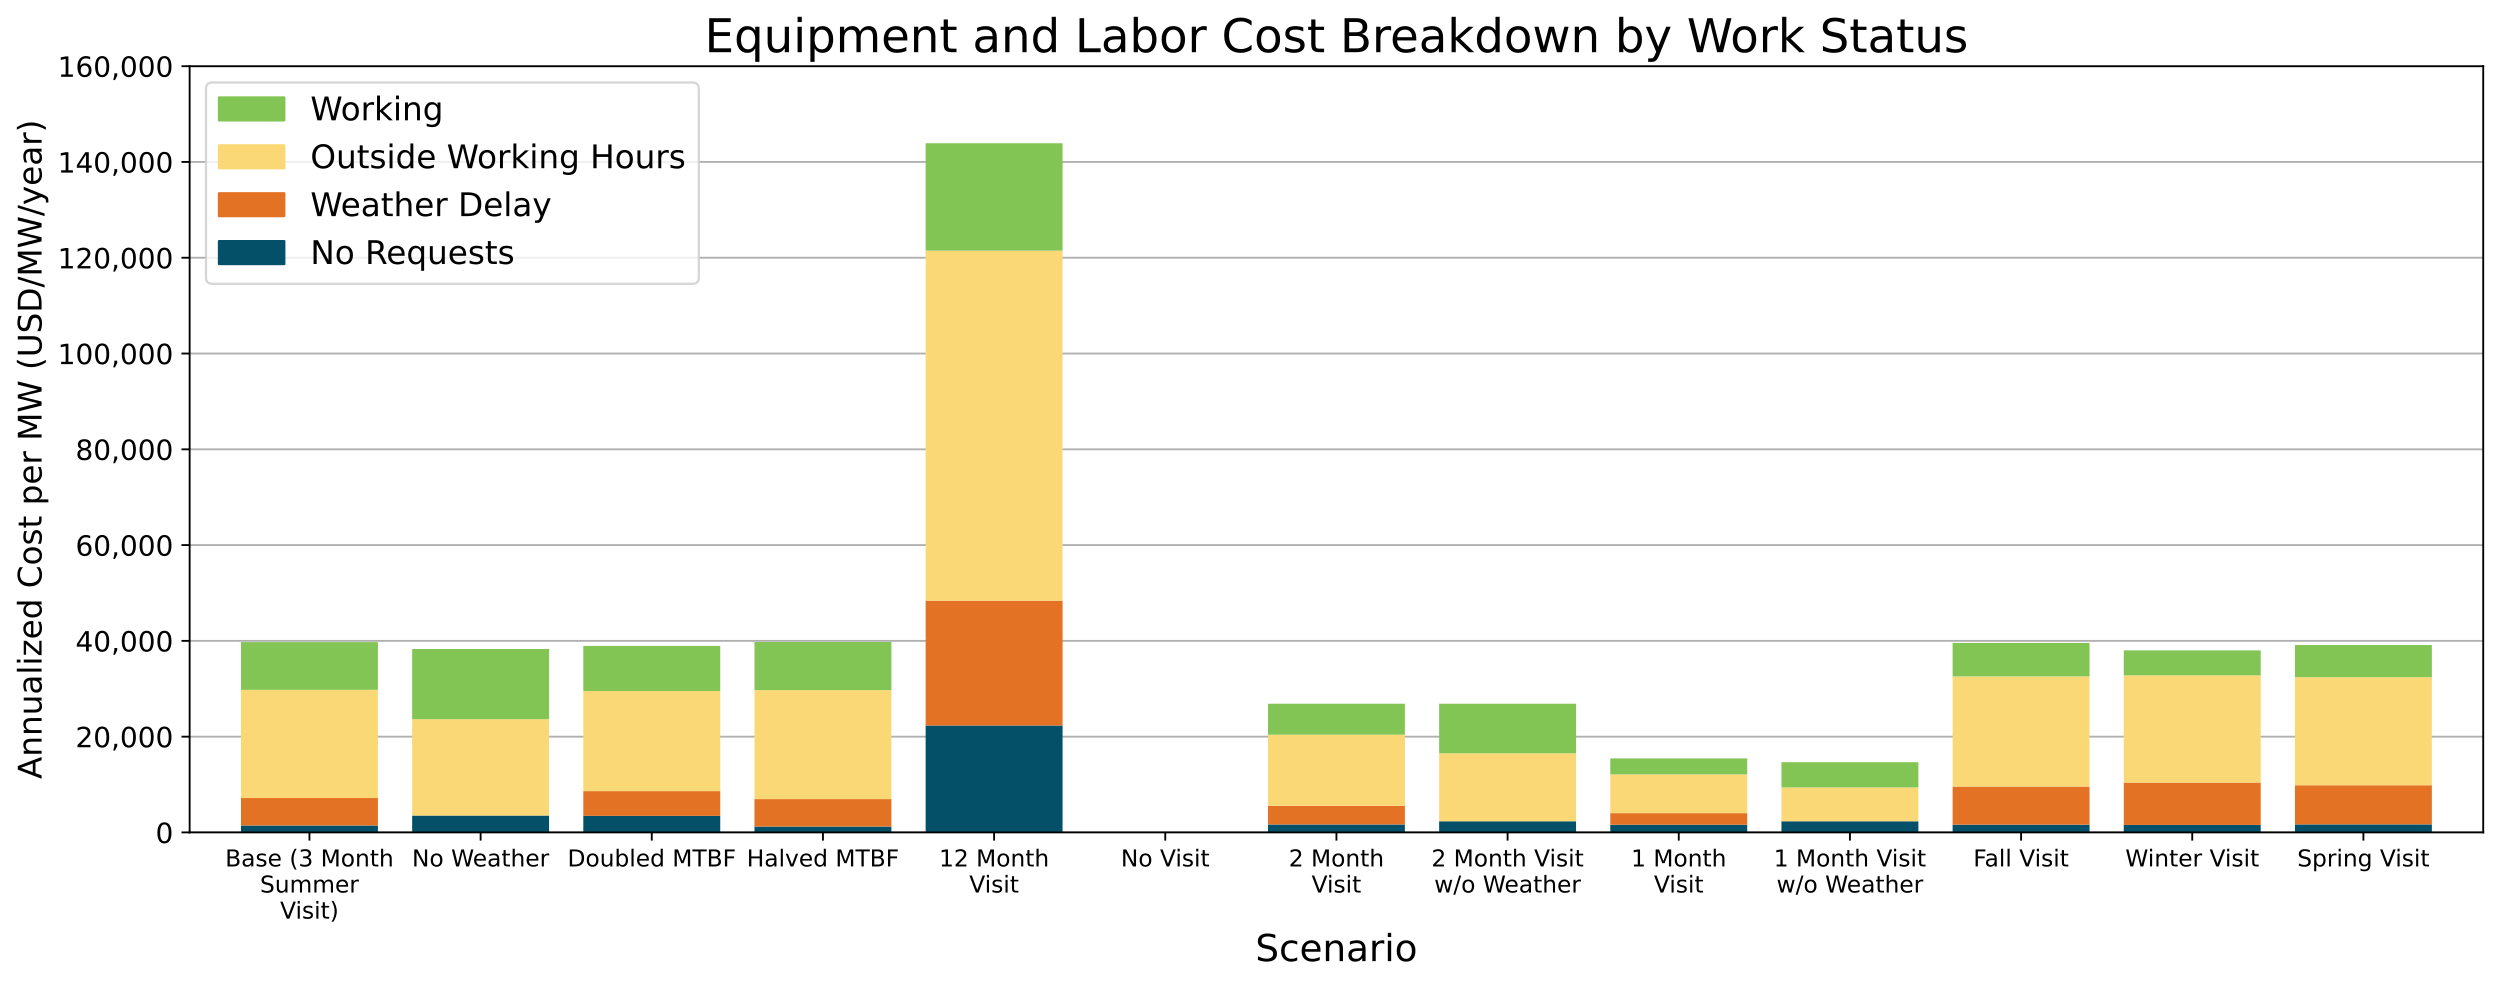 <?xml version="1.0" encoding="utf-8" standalone="no"?>
<!DOCTYPE svg PUBLIC "-//W3C//DTD SVG 1.1//EN"
  "http://www.w3.org/Graphics/SVG/1.1/DTD/svg11.dtd">
<!-- Created with matplotlib (https://matplotlib.org/) -->
<svg height="422.948pt" version="1.1" viewBox="0 0 1072.733 422.948" width="1072.733pt" xmlns="http://www.w3.org/2000/svg" xmlns:xlink="http://www.w3.org/1999/xlink">
 <defs>
  <style type="text/css">
*{stroke-linecap:butt;stroke-linejoin:round;}
  </style>
 </defs>
 <g id="figure_1">
  <g id="patch_1">
   <path d="M 0 422.948
L 1072.733 422.948
L 1072.733 0
L 0 0
z
" style="fill:#ffffff;"/>
  </g>
  <g id="axes_1">
   <g id="patch_2">
    <path d="M 81.373 357.189
L 1065.533 357.189
L 1065.533 28.397
L 81.373 28.397
z
" style="fill:#ffffff;"/>
   </g>
   <g id="matplotlib.axis_1">
    <g id="xtick_1">
     <g id="line2d_1">
      <defs>
       <path d="M 0 0
L 0 3.5
" id="m400a4d0884" style="stroke:#000000;stroke-width:0.8;"/>
      </defs>
      <g>
       <use style="stroke:#000000;stroke-width:0.8;" x="132.784" xlink:href="#m400a4d0884" y="357.189"/>
      </g>
     </g>
     <g id="text_1">
      <!-- Base (3 Month -->
      <defs>
       <path d="M 19.672 34.812
L 19.672 8.109
L 35.5 8.109
Q 43.453 8.109 47.281 11.406
Q 51.125 14.703 51.125 21.484
Q 51.125 28.328 47.281 31.562
Q 43.453 34.812 35.5 34.812
z
M 19.672 64.797
L 19.672 42.828
L 34.281 42.828
Q 41.5 42.828 45.031 45.531
Q 48.578 48.25 48.578 53.812
Q 48.578 59.328 45.031 62.062
Q 41.5 64.797 34.281 64.797
z
M 9.812 72.906
L 35.016 72.906
Q 46.297 72.906 52.391 68.219
Q 58.5 63.531 58.5 54.891
Q 58.5 48.188 55.375 44.234
Q 52.25 40.281 46.188 39.312
Q 53.469 37.75 57.5 32.781
Q 61.531 27.828 61.531 20.406
Q 61.531 10.641 54.891 5.312
Q 48.25 0 35.984 0
L 9.812 0
z
" id="DejaVuSans-66"/>
       <path d="M 34.281 27.484
Q 23.391 27.484 19.188 25
Q 14.984 22.516 14.984 16.5
Q 14.984 11.719 18.141 8.906
Q 21.297 6.109 26.703 6.109
Q 34.188 6.109 38.703 11.406
Q 43.219 16.703 43.219 25.484
L 43.219 27.484
z
M 52.203 31.203
L 52.203 0
L 43.219 0
L 43.219 8.297
Q 40.141 3.328 35.547 0.953
Q 30.953 -1.422 24.312 -1.422
Q 15.922 -1.422 10.953 3.297
Q 6 8.016 6 15.922
Q 6 25.141 12.172 29.828
Q 18.359 34.516 30.609 34.516
L 43.219 34.516
L 43.219 35.406
Q 43.219 41.609 39.141 45
Q 35.062 48.391 27.688 48.391
Q 23 48.391 18.547 47.266
Q 14.109 46.141 10.016 43.891
L 10.016 52.203
Q 14.938 54.109 19.578 55.047
Q 24.219 56 28.609 56
Q 40.484 56 46.344 49.844
Q 52.203 43.703 52.203 31.203
z
" id="DejaVuSans-97"/>
       <path d="M 44.281 53.078
L 44.281 44.578
Q 40.484 46.531 36.375 47.5
Q 32.281 48.484 27.875 48.484
Q 21.188 48.484 17.844 46.438
Q 14.5 44.391 14.5 40.281
Q 14.5 37.156 16.891 35.375
Q 19.281 33.594 26.516 31.984
L 29.594 31.297
Q 39.156 29.25 43.188 25.516
Q 47.219 21.781 47.219 15.094
Q 47.219 7.469 41.188 3.016
Q 35.156 -1.422 24.609 -1.422
Q 20.219 -1.422 15.453 -0.562
Q 10.688 0.297 5.422 2
L 5.422 11.281
Q 10.406 8.688 15.234 7.391
Q 20.062 6.109 24.812 6.109
Q 31.156 6.109 34.562 8.281
Q 37.984 10.453 37.984 14.406
Q 37.984 18.062 35.516 20.016
Q 33.062 21.969 24.703 23.781
L 21.578 24.516
Q 13.234 26.266 9.516 29.906
Q 5.812 33.547 5.812 39.891
Q 5.812 47.609 11.281 51.797
Q 16.75 56 26.812 56
Q 31.781 56 36.172 55.266
Q 40.578 54.547 44.281 53.078
z
" id="DejaVuSans-115"/>
       <path d="M 56.203 29.594
L 56.203 25.203
L 14.891 25.203
Q 15.484 15.922 20.484 11.062
Q 25.484 6.203 34.422 6.203
Q 39.594 6.203 44.453 7.469
Q 49.312 8.734 54.109 11.281
L 54.109 2.781
Q 49.266 0.734 44.188 -0.344
Q 39.109 -1.422 33.891 -1.422
Q 20.797 -1.422 13.156 6.188
Q 5.516 13.812 5.516 26.812
Q 5.516 40.234 12.766 48.109
Q 20.016 56 32.328 56
Q 43.359 56 49.781 48.891
Q 56.203 41.797 56.203 29.594
z
M 47.219 32.234
Q 47.125 39.594 43.094 43.984
Q 39.062 48.391 32.422 48.391
Q 24.906 48.391 20.391 44.141
Q 15.875 39.891 15.188 32.172
z
" id="DejaVuSans-101"/>
       <path id="DejaVuSans-32"/>
       <path d="M 31 75.875
Q 24.469 64.656 21.281 53.656
Q 18.109 42.672 18.109 31.391
Q 18.109 20.125 21.312 9.062
Q 24.516 -2 31 -13.188
L 23.188 -13.188
Q 15.875 -1.703 12.234 9.375
Q 8.594 20.453 8.594 31.391
Q 8.594 42.281 12.203 53.312
Q 15.828 64.359 23.188 75.875
z
" id="DejaVuSans-40"/>
       <path d="M 40.578 39.312
Q 47.656 37.797 51.625 33
Q 55.609 28.219 55.609 21.188
Q 55.609 10.406 48.188 4.484
Q 40.766 -1.422 27.094 -1.422
Q 22.516 -1.422 17.656 -0.516
Q 12.797 0.391 7.625 2.203
L 7.625 11.719
Q 11.719 9.328 16.594 8.109
Q 21.484 6.891 26.812 6.891
Q 36.078 6.891 40.938 10.547
Q 45.797 14.203 45.797 21.188
Q 45.797 27.641 41.281 31.266
Q 36.766 34.906 28.719 34.906
L 20.219 34.906
L 20.219 43.016
L 29.109 43.016
Q 36.375 43.016 40.234 45.922
Q 44.094 48.828 44.094 54.297
Q 44.094 59.906 40.109 62.906
Q 36.141 65.922 28.719 65.922
Q 24.656 65.922 20.016 65.031
Q 15.375 64.156 9.812 62.312
L 9.812 71.094
Q 15.438 72.656 20.344 73.438
Q 25.25 74.219 29.594 74.219
Q 40.828 74.219 47.359 69.109
Q 53.906 64.016 53.906 55.328
Q 53.906 49.266 50.438 45.094
Q 46.969 40.922 40.578 39.312
z
" id="DejaVuSans-51"/>
       <path d="M 9.812 72.906
L 24.516 72.906
L 43.109 23.297
L 61.812 72.906
L 76.516 72.906
L 76.516 0
L 66.891 0
L 66.891 64.016
L 48.094 14.016
L 38.188 14.016
L 19.391 64.016
L 19.391 0
L 9.812 0
z
" id="DejaVuSans-77"/>
       <path d="M 30.609 48.391
Q 23.391 48.391 19.188 42.75
Q 14.984 37.109 14.984 27.297
Q 14.984 17.484 19.156 11.844
Q 23.344 6.203 30.609 6.203
Q 37.797 6.203 41.984 11.859
Q 46.188 17.531 46.188 27.297
Q 46.188 37.016 41.984 42.703
Q 37.797 48.391 30.609 48.391
z
M 30.609 56
Q 42.328 56 49.016 48.375
Q 55.719 40.766 55.719 27.297
Q 55.719 13.875 49.016 6.219
Q 42.328 -1.422 30.609 -1.422
Q 18.844 -1.422 12.172 6.219
Q 5.516 13.875 5.516 27.297
Q 5.516 40.766 12.172 48.375
Q 18.844 56 30.609 56
z
" id="DejaVuSans-111"/>
       <path d="M 54.891 33.016
L 54.891 0
L 45.906 0
L 45.906 32.719
Q 45.906 40.484 42.875 44.328
Q 39.844 48.188 33.797 48.188
Q 26.516 48.188 22.312 43.547
Q 18.109 38.922 18.109 30.906
L 18.109 0
L 9.078 0
L 9.078 54.688
L 18.109 54.688
L 18.109 46.188
Q 21.344 51.125 25.703 53.562
Q 30.078 56 35.797 56
Q 45.219 56 50.047 50.172
Q 54.891 44.344 54.891 33.016
z
" id="DejaVuSans-110"/>
       <path d="M 18.312 70.219
L 18.312 54.688
L 36.812 54.688
L 36.812 47.703
L 18.312 47.703
L 18.312 18.016
Q 18.312 11.328 20.141 9.422
Q 21.969 7.516 27.594 7.516
L 36.812 7.516
L 36.812 0
L 27.594 0
Q 17.188 0 13.234 3.875
Q 9.281 7.766 9.281 18.016
L 9.281 47.703
L 2.688 47.703
L 2.688 54.688
L 9.281 54.688
L 9.281 70.219
z
" id="DejaVuSans-116"/>
       <path d="M 54.891 33.016
L 54.891 0
L 45.906 0
L 45.906 32.719
Q 45.906 40.484 42.875 44.328
Q 39.844 48.188 33.797 48.188
Q 26.516 48.188 22.312 43.547
Q 18.109 38.922 18.109 30.906
L 18.109 0
L 9.078 0
L 9.078 75.984
L 18.109 75.984
L 18.109 46.188
Q 21.344 51.125 25.703 53.562
Q 30.078 56 35.797 56
Q 45.219 56 50.047 50.172
Q 54.891 44.344 54.891 33.016
z
" id="DejaVuSans-104"/>
      </defs>
      <g transform="translate(96.627 371.787)scale(0.1 -0.1)">
       <use xlink:href="#DejaVuSans-66"/>
       <use x="68.604" xlink:href="#DejaVuSans-97"/>
       <use x="129.883" xlink:href="#DejaVuSans-115"/>
       <use x="181.982" xlink:href="#DejaVuSans-101"/>
       <use x="243.506" xlink:href="#DejaVuSans-32"/>
       <use x="275.293" xlink:href="#DejaVuSans-40"/>
       <use x="314.307" xlink:href="#DejaVuSans-51"/>
       <use x="377.93" xlink:href="#DejaVuSans-32"/>
       <use x="409.717" xlink:href="#DejaVuSans-77"/>
       <use x="495.996" xlink:href="#DejaVuSans-111"/>
       <use x="557.178" xlink:href="#DejaVuSans-110"/>
       <use x="620.557" xlink:href="#DejaVuSans-116"/>
       <use x="659.766" xlink:href="#DejaVuSans-104"/>
      </g>
      <!-- Summer -->
      <defs>
       <path d="M 53.516 70.516
L 53.516 60.891
Q 47.906 63.578 42.922 64.891
Q 37.938 66.219 33.297 66.219
Q 25.25 66.219 20.875 63.094
Q 16.5 59.969 16.5 54.203
Q 16.5 49.359 19.406 46.891
Q 22.312 44.438 30.422 42.922
L 36.375 41.703
Q 47.406 39.594 52.656 34.297
Q 57.906 29 57.906 20.125
Q 57.906 9.516 50.797 4.047
Q 43.703 -1.422 29.984 -1.422
Q 24.812 -1.422 18.969 -0.25
Q 13.141 0.922 6.891 3.219
L 6.891 13.375
Q 12.891 10.016 18.656 8.297
Q 24.422 6.594 29.984 6.594
Q 38.422 6.594 43.016 9.906
Q 47.609 13.234 47.609 19.391
Q 47.609 24.75 44.312 27.781
Q 41.016 30.812 33.5 32.328
L 27.484 33.5
Q 16.453 35.688 11.516 40.375
Q 6.594 45.062 6.594 53.422
Q 6.594 63.094 13.406 68.656
Q 20.219 74.219 32.172 74.219
Q 37.312 74.219 42.625 73.281
Q 47.953 72.359 53.516 70.516
z
" id="DejaVuSans-83"/>
       <path d="M 8.5 21.578
L 8.5 54.688
L 17.484 54.688
L 17.484 21.922
Q 17.484 14.156 20.5 10.266
Q 23.531 6.391 29.594 6.391
Q 36.859 6.391 41.078 11.031
Q 45.312 15.672 45.312 23.688
L 45.312 54.688
L 54.297 54.688
L 54.297 0
L 45.312 0
L 45.312 8.406
Q 42.047 3.422 37.719 1
Q 33.406 -1.422 27.688 -1.422
Q 18.266 -1.422 13.375 4.438
Q 8.5 10.297 8.5 21.578
z
M 31.109 56
z
" id="DejaVuSans-117"/>
       <path d="M 52 44.188
Q 55.375 50.25 60.062 53.125
Q 64.75 56 71.094 56
Q 79.641 56 84.281 50.016
Q 88.922 44.047 88.922 33.016
L 88.922 0
L 79.891 0
L 79.891 32.719
Q 79.891 40.578 77.094 44.375
Q 74.312 48.188 68.609 48.188
Q 61.625 48.188 57.562 43.547
Q 53.516 38.922 53.516 30.906
L 53.516 0
L 44.484 0
L 44.484 32.719
Q 44.484 40.625 41.703 44.406
Q 38.922 48.188 33.109 48.188
Q 26.219 48.188 22.156 43.531
Q 18.109 38.875 18.109 30.906
L 18.109 0
L 9.078 0
L 9.078 54.688
L 18.109 54.688
L 18.109 46.188
Q 21.188 51.219 25.484 53.609
Q 29.781 56 35.688 56
Q 41.656 56 45.828 52.969
Q 50 49.953 52 44.188
z
" id="DejaVuSans-109"/>
       <path d="M 41.109 46.297
Q 39.594 47.172 37.812 47.578
Q 36.031 48 33.891 48
Q 26.266 48 22.188 43.047
Q 18.109 38.094 18.109 28.812
L 18.109 0
L 9.078 0
L 9.078 54.688
L 18.109 54.688
L 18.109 46.188
Q 20.953 51.172 25.484 53.578
Q 30.031 56 36.531 56
Q 37.453 56 38.578 55.875
Q 39.703 55.766 41.062 55.516
z
" id="DejaVuSans-114"/>
      </defs>
      <g transform="translate(111.569 382.985)scale(0.1 -0.1)">
       <use xlink:href="#DejaVuSans-83"/>
       <use x="63.477" xlink:href="#DejaVuSans-117"/>
       <use x="126.855" xlink:href="#DejaVuSans-109"/>
       <use x="224.268" xlink:href="#DejaVuSans-109"/>
       <use x="321.68" xlink:href="#DejaVuSans-101"/>
       <use x="383.203" xlink:href="#DejaVuSans-114"/>
      </g>
      <!-- Visit) -->
      <defs>
       <path d="M 28.609 0
L 0.781 72.906
L 11.078 72.906
L 34.188 11.531
L 57.328 72.906
L 67.578 72.906
L 39.797 0
z
" id="DejaVuSans-86"/>
       <path d="M 9.422 54.688
L 18.406 54.688
L 18.406 0
L 9.422 0
z
M 9.422 75.984
L 18.406 75.984
L 18.406 64.594
L 9.422 64.594
z
" id="DejaVuSans-105"/>
       <path d="M 8.016 75.875
L 15.828 75.875
Q 23.141 64.359 26.781 53.312
Q 30.422 42.281 30.422 31.391
Q 30.422 20.453 26.781 9.375
Q 23.141 -1.703 15.828 -13.188
L 8.016 -13.188
Q 14.5 -2 17.703 9.062
Q 20.906 20.125 20.906 31.391
Q 20.906 42.672 17.703 53.656
Q 14.5 64.656 8.016 75.875
z
" id="DejaVuSans-41"/>
      </defs>
      <g transform="translate(120.183 394.183)scale(0.1 -0.1)">
       <use xlink:href="#DejaVuSans-86"/>
       <use x="66.158" xlink:href="#DejaVuSans-105"/>
       <use x="93.941" xlink:href="#DejaVuSans-115"/>
       <use x="146.041" xlink:href="#DejaVuSans-105"/>
       <use x="173.824" xlink:href="#DejaVuSans-116"/>
       <use x="213.033" xlink:href="#DejaVuSans-41"/>
      </g>
     </g>
    </g>
    <g id="xtick_2">
     <g id="line2d_2">
      <g>
       <use style="stroke:#000000;stroke-width:0.8;" x="206.229" xlink:href="#m400a4d0884" y="357.189"/>
      </g>
     </g>
     <g id="text_2">
      <!-- No Weather -->
      <defs>
       <path d="M 9.812 72.906
L 23.094 72.906
L 55.422 11.922
L 55.422 72.906
L 64.984 72.906
L 64.984 0
L 51.703 0
L 19.391 60.984
L 19.391 0
L 9.812 0
z
" id="DejaVuSans-78"/>
       <path d="M 3.328 72.906
L 13.281 72.906
L 28.609 11.281
L 43.891 72.906
L 54.984 72.906
L 70.312 11.281
L 85.594 72.906
L 95.609 72.906
L 77.297 0
L 64.891 0
L 49.516 63.281
L 33.984 0
L 21.578 0
z
" id="DejaVuSans-87"/>
      </defs>
      <g transform="translate(176.789 371.787)scale(0.1 -0.1)">
       <use xlink:href="#DejaVuSans-78"/>
       <use x="74.805" xlink:href="#DejaVuSans-111"/>
       <use x="135.986" xlink:href="#DejaVuSans-32"/>
       <use x="167.773" xlink:href="#DejaVuSans-87"/>
       <use x="260.775" xlink:href="#DejaVuSans-101"/>
       <use x="322.299" xlink:href="#DejaVuSans-97"/>
       <use x="383.578" xlink:href="#DejaVuSans-116"/>
       <use x="422.787" xlink:href="#DejaVuSans-104"/>
       <use x="486.166" xlink:href="#DejaVuSans-101"/>
       <use x="547.689" xlink:href="#DejaVuSans-114"/>
      </g>
     </g>
    </g>
    <g id="xtick_3">
     <g id="line2d_3">
      <g>
       <use style="stroke:#000000;stroke-width:0.8;" x="279.674" xlink:href="#m400a4d0884" y="357.189"/>
      </g>
     </g>
     <g id="text_3">
      <!-- Doubled MTBF -->
      <defs>
       <path d="M 19.672 64.797
L 19.672 8.109
L 31.594 8.109
Q 46.688 8.109 53.688 14.938
Q 60.688 21.781 60.688 36.531
Q 60.688 51.172 53.688 57.984
Q 46.688 64.797 31.594 64.797
z
M 9.812 72.906
L 30.078 72.906
Q 51.266 72.906 61.172 64.094
Q 71.094 55.281 71.094 36.531
Q 71.094 17.672 61.125 8.828
Q 51.172 0 30.078 0
L 9.812 0
z
" id="DejaVuSans-68"/>
       <path d="M 48.688 27.297
Q 48.688 37.203 44.609 42.844
Q 40.531 48.484 33.406 48.484
Q 26.266 48.484 22.188 42.844
Q 18.109 37.203 18.109 27.297
Q 18.109 17.391 22.188 11.75
Q 26.266 6.109 33.406 6.109
Q 40.531 6.109 44.609 11.75
Q 48.688 17.391 48.688 27.297
z
M 18.109 46.391
Q 20.953 51.266 25.266 53.625
Q 29.594 56 35.594 56
Q 45.562 56 51.781 48.094
Q 58.016 40.188 58.016 27.297
Q 58.016 14.406 51.781 6.484
Q 45.562 -1.422 35.594 -1.422
Q 29.594 -1.422 25.266 0.953
Q 20.953 3.328 18.109 8.203
L 18.109 0
L 9.078 0
L 9.078 75.984
L 18.109 75.984
z
" id="DejaVuSans-98"/>
       <path d="M 9.422 75.984
L 18.406 75.984
L 18.406 0
L 9.422 0
z
" id="DejaVuSans-108"/>
       <path d="M 45.406 46.391
L 45.406 75.984
L 54.391 75.984
L 54.391 0
L 45.406 0
L 45.406 8.203
Q 42.578 3.328 38.25 0.953
Q 33.938 -1.422 27.875 -1.422
Q 17.969 -1.422 11.734 6.484
Q 5.516 14.406 5.516 27.297
Q 5.516 40.188 11.734 48.094
Q 17.969 56 27.875 56
Q 33.938 56 38.25 53.625
Q 42.578 51.266 45.406 46.391
z
M 14.797 27.297
Q 14.797 17.391 18.875 11.75
Q 22.953 6.109 30.078 6.109
Q 37.203 6.109 41.297 11.75
Q 45.406 17.391 45.406 27.297
Q 45.406 37.203 41.297 42.844
Q 37.203 48.484 30.078 48.484
Q 22.953 48.484 18.875 42.844
Q 14.797 37.203 14.797 27.297
z
" id="DejaVuSans-100"/>
       <path d="M -0.297 72.906
L 61.375 72.906
L 61.375 64.594
L 35.5 64.594
L 35.5 0
L 25.594 0
L 25.594 64.594
L -0.297 64.594
z
" id="DejaVuSans-84"/>
       <path d="M 9.812 72.906
L 51.703 72.906
L 51.703 64.594
L 19.672 64.594
L 19.672 43.109
L 48.578 43.109
L 48.578 34.812
L 19.672 34.812
L 19.672 0
L 9.812 0
z
" id="DejaVuSans-70"/>
      </defs>
      <g transform="translate(243.519 371.787)scale(0.1 -0.1)">
       <use xlink:href="#DejaVuSans-68"/>
       <use x="77.002" xlink:href="#DejaVuSans-111"/>
       <use x="138.184" xlink:href="#DejaVuSans-117"/>
       <use x="201.562" xlink:href="#DejaVuSans-98"/>
       <use x="265.039" xlink:href="#DejaVuSans-108"/>
       <use x="292.822" xlink:href="#DejaVuSans-101"/>
       <use x="354.346" xlink:href="#DejaVuSans-100"/>
       <use x="417.822" xlink:href="#DejaVuSans-32"/>
       <use x="449.609" xlink:href="#DejaVuSans-77"/>
       <use x="535.889" xlink:href="#DejaVuSans-84"/>
       <use x="596.973" xlink:href="#DejaVuSans-66"/>
       <use x="665.576" xlink:href="#DejaVuSans-70"/>
      </g>
     </g>
    </g>
    <g id="xtick_4">
     <g id="line2d_4">
      <g>
       <use style="stroke:#000000;stroke-width:0.8;" x="353.119" xlink:href="#m400a4d0884" y="357.189"/>
      </g>
     </g>
     <g id="text_4">
      <!-- Halved MTBF -->
      <defs>
       <path d="M 9.812 72.906
L 19.672 72.906
L 19.672 43.016
L 55.516 43.016
L 55.516 72.906
L 65.375 72.906
L 65.375 0
L 55.516 0
L 55.516 34.719
L 19.672 34.719
L 19.672 0
L 9.812 0
z
" id="DejaVuSans-72"/>
       <path d="M 2.984 54.688
L 12.5 54.688
L 29.594 8.797
L 46.688 54.688
L 56.203 54.688
L 35.688 0
L 23.484 0
z
" id="DejaVuSans-118"/>
      </defs>
      <g transform="translate(320.432 371.787)scale(0.1 -0.1)">
       <use xlink:href="#DejaVuSans-72"/>
       <use x="75.195" xlink:href="#DejaVuSans-97"/>
       <use x="136.475" xlink:href="#DejaVuSans-108"/>
       <use x="164.258" xlink:href="#DejaVuSans-118"/>
       <use x="223.438" xlink:href="#DejaVuSans-101"/>
       <use x="284.961" xlink:href="#DejaVuSans-100"/>
       <use x="348.438" xlink:href="#DejaVuSans-32"/>
       <use x="380.225" xlink:href="#DejaVuSans-77"/>
       <use x="466.504" xlink:href="#DejaVuSans-84"/>
       <use x="527.588" xlink:href="#DejaVuSans-66"/>
       <use x="596.191" xlink:href="#DejaVuSans-70"/>
      </g>
     </g>
    </g>
    <g id="xtick_5">
     <g id="line2d_5">
      <g>
       <use style="stroke:#000000;stroke-width:0.8;" x="426.564" xlink:href="#m400a4d0884" y="357.189"/>
      </g>
     </g>
     <g id="text_5">
      <!-- 12 Month -->
      <defs>
       <path d="M 12.406 8.297
L 28.516 8.297
L 28.516 63.922
L 10.984 60.406
L 10.984 69.391
L 28.422 72.906
L 38.281 72.906
L 38.281 8.297
L 54.391 8.297
L 54.391 0
L 12.406 0
z
" id="DejaVuSans-49"/>
       <path d="M 19.188 8.297
L 53.609 8.297
L 53.609 0
L 7.328 0
L 7.328 8.297
Q 12.938 14.109 22.625 23.891
Q 32.328 33.688 34.812 36.531
Q 39.547 41.844 41.422 45.531
Q 43.312 49.219 43.312 52.781
Q 43.312 58.594 39.234 62.25
Q 35.156 65.922 28.609 65.922
Q 23.969 65.922 18.812 64.312
Q 13.672 62.703 7.812 59.422
L 7.812 69.391
Q 13.766 71.781 18.938 73
Q 24.125 74.219 28.422 74.219
Q 39.75 74.219 46.484 68.547
Q 53.219 62.891 53.219 53.422
Q 53.219 48.922 51.531 44.891
Q 49.859 40.875 45.406 35.406
Q 44.188 33.984 37.641 27.219
Q 31.109 20.453 19.188 8.297
z
" id="DejaVuSans-50"/>
      </defs>
      <g transform="translate(402.941 371.787)scale(0.1 -0.1)">
       <use xlink:href="#DejaVuSans-49"/>
       <use x="63.623" xlink:href="#DejaVuSans-50"/>
       <use x="127.246" xlink:href="#DejaVuSans-32"/>
       <use x="159.033" xlink:href="#DejaVuSans-77"/>
       <use x="245.312" xlink:href="#DejaVuSans-111"/>
       <use x="306.494" xlink:href="#DejaVuSans-110"/>
       <use x="369.873" xlink:href="#DejaVuSans-116"/>
       <use x="409.082" xlink:href="#DejaVuSans-104"/>
      </g>
      <!-- Visit -->
      <g transform="translate(415.913 382.985)scale(0.1 -0.1)">
       <use xlink:href="#DejaVuSans-86"/>
       <use x="66.158" xlink:href="#DejaVuSans-105"/>
       <use x="93.941" xlink:href="#DejaVuSans-115"/>
       <use x="146.041" xlink:href="#DejaVuSans-105"/>
       <use x="173.824" xlink:href="#DejaVuSans-116"/>
      </g>
     </g>
    </g>
    <g id="xtick_6">
     <g id="line2d_6">
      <g>
       <use style="stroke:#000000;stroke-width:0.8;" x="500.008" xlink:href="#m400a4d0884" y="357.189"/>
      </g>
     </g>
     <g id="text_6">
      <!-- No Visit -->
      <g transform="translate(480.969 371.787)scale(0.1 -0.1)">
       <use xlink:href="#DejaVuSans-78"/>
       <use x="74.805" xlink:href="#DejaVuSans-111"/>
       <use x="135.986" xlink:href="#DejaVuSans-32"/>
       <use x="167.773" xlink:href="#DejaVuSans-86"/>
       <use x="233.932" xlink:href="#DejaVuSans-105"/>
       <use x="261.715" xlink:href="#DejaVuSans-115"/>
       <use x="313.814" xlink:href="#DejaVuSans-105"/>
       <use x="341.598" xlink:href="#DejaVuSans-116"/>
      </g>
     </g>
    </g>
    <g id="xtick_7">
     <g id="line2d_7">
      <g>
       <use style="stroke:#000000;stroke-width:0.8;" x="573.453" xlink:href="#m400a4d0884" y="357.189"/>
      </g>
     </g>
     <g id="text_7">
      <!-- 2 Month -->
      <g transform="translate(553.012 371.787)scale(0.1 -0.1)">
       <use xlink:href="#DejaVuSans-50"/>
       <use x="63.623" xlink:href="#DejaVuSans-32"/>
       <use x="95.41" xlink:href="#DejaVuSans-77"/>
       <use x="181.689" xlink:href="#DejaVuSans-111"/>
       <use x="242.871" xlink:href="#DejaVuSans-110"/>
       <use x="306.25" xlink:href="#DejaVuSans-116"/>
       <use x="345.459" xlink:href="#DejaVuSans-104"/>
      </g>
      <!-- Visit -->
      <g transform="translate(562.802 382.985)scale(0.1 -0.1)">
       <use xlink:href="#DejaVuSans-86"/>
       <use x="66.158" xlink:href="#DejaVuSans-105"/>
       <use x="93.941" xlink:href="#DejaVuSans-115"/>
       <use x="146.041" xlink:href="#DejaVuSans-105"/>
       <use x="173.824" xlink:href="#DejaVuSans-116"/>
      </g>
     </g>
    </g>
    <g id="xtick_8">
     <g id="line2d_8">
      <g>
       <use style="stroke:#000000;stroke-width:0.8;" x="646.898" xlink:href="#m400a4d0884" y="357.189"/>
      </g>
     </g>
     <g id="text_8">
      <!-- 2 Month Visit -->
      <g transform="translate(614.217 371.787)scale(0.1 -0.1)">
       <use xlink:href="#DejaVuSans-50"/>
       <use x="63.623" xlink:href="#DejaVuSans-32"/>
       <use x="95.41" xlink:href="#DejaVuSans-77"/>
       <use x="181.689" xlink:href="#DejaVuSans-111"/>
       <use x="242.871" xlink:href="#DejaVuSans-110"/>
       <use x="306.25" xlink:href="#DejaVuSans-116"/>
       <use x="345.459" xlink:href="#DejaVuSans-104"/>
       <use x="408.838" xlink:href="#DejaVuSans-32"/>
       <use x="440.625" xlink:href="#DejaVuSans-86"/>
       <use x="506.783" xlink:href="#DejaVuSans-105"/>
       <use x="534.566" xlink:href="#DejaVuSans-115"/>
       <use x="586.666" xlink:href="#DejaVuSans-105"/>
       <use x="614.449" xlink:href="#DejaVuSans-116"/>
      </g>
      <!-- w/o Weather -->
      <defs>
       <path d="M 4.203 54.688
L 13.188 54.688
L 24.422 12.016
L 35.594 54.688
L 46.188 54.688
L 57.422 12.016
L 68.609 54.688
L 77.594 54.688
L 63.281 0
L 52.688 0
L 40.922 44.828
L 29.109 0
L 18.5 0
z
" id="DejaVuSans-119"/>
       <path d="M 25.391 72.906
L 33.688 72.906
L 8.297 -9.281
L 0 -9.281
z
" id="DejaVuSans-47"/>
      </defs>
      <g transform="translate(615.424 382.985)scale(0.1 -0.1)">
       <use xlink:href="#DejaVuSans-119"/>
       <use x="81.787" xlink:href="#DejaVuSans-47"/>
       <use x="115.479" xlink:href="#DejaVuSans-111"/>
       <use x="176.66" xlink:href="#DejaVuSans-32"/>
       <use x="208.447" xlink:href="#DejaVuSans-87"/>
       <use x="301.449" xlink:href="#DejaVuSans-101"/>
       <use x="362.973" xlink:href="#DejaVuSans-97"/>
       <use x="424.252" xlink:href="#DejaVuSans-116"/>
       <use x="463.461" xlink:href="#DejaVuSans-104"/>
       <use x="526.84" xlink:href="#DejaVuSans-101"/>
       <use x="588.363" xlink:href="#DejaVuSans-114"/>
      </g>
     </g>
    </g>
    <g id="xtick_9">
     <g id="line2d_9">
      <g>
       <use style="stroke:#000000;stroke-width:0.8;" x="720.343" xlink:href="#m400a4d0884" y="357.189"/>
      </g>
     </g>
     <g id="text_9">
      <!-- 1 Month -->
      <g transform="translate(699.901 371.787)scale(0.1 -0.1)">
       <use xlink:href="#DejaVuSans-49"/>
       <use x="63.623" xlink:href="#DejaVuSans-32"/>
       <use x="95.41" xlink:href="#DejaVuSans-77"/>
       <use x="181.689" xlink:href="#DejaVuSans-111"/>
       <use x="242.871" xlink:href="#DejaVuSans-110"/>
       <use x="306.25" xlink:href="#DejaVuSans-116"/>
       <use x="345.459" xlink:href="#DejaVuSans-104"/>
      </g>
      <!-- Visit -->
      <g transform="translate(709.692 382.985)scale(0.1 -0.1)">
       <use xlink:href="#DejaVuSans-86"/>
       <use x="66.158" xlink:href="#DejaVuSans-105"/>
       <use x="93.941" xlink:href="#DejaVuSans-115"/>
       <use x="146.041" xlink:href="#DejaVuSans-105"/>
       <use x="173.824" xlink:href="#DejaVuSans-116"/>
      </g>
     </g>
    </g>
    <g id="xtick_10">
     <g id="line2d_10">
      <g>
       <use style="stroke:#000000;stroke-width:0.8;" x="793.787" xlink:href="#m400a4d0884" y="357.189"/>
      </g>
     </g>
     <g id="text_10">
      <!-- 1 Month Visit -->
      <g transform="translate(761.106 371.787)scale(0.1 -0.1)">
       <use xlink:href="#DejaVuSans-49"/>
       <use x="63.623" xlink:href="#DejaVuSans-32"/>
       <use x="95.41" xlink:href="#DejaVuSans-77"/>
       <use x="181.689" xlink:href="#DejaVuSans-111"/>
       <use x="242.871" xlink:href="#DejaVuSans-110"/>
       <use x="306.25" xlink:href="#DejaVuSans-116"/>
       <use x="345.459" xlink:href="#DejaVuSans-104"/>
       <use x="408.838" xlink:href="#DejaVuSans-32"/>
       <use x="440.625" xlink:href="#DejaVuSans-86"/>
       <use x="506.783" xlink:href="#DejaVuSans-105"/>
       <use x="534.566" xlink:href="#DejaVuSans-115"/>
       <use x="586.666" xlink:href="#DejaVuSans-105"/>
       <use x="614.449" xlink:href="#DejaVuSans-116"/>
      </g>
      <!-- w/o Weather -->
      <g transform="translate(762.314 382.985)scale(0.1 -0.1)">
       <use xlink:href="#DejaVuSans-119"/>
       <use x="81.787" xlink:href="#DejaVuSans-47"/>
       <use x="115.479" xlink:href="#DejaVuSans-111"/>
       <use x="176.66" xlink:href="#DejaVuSans-32"/>
       <use x="208.447" xlink:href="#DejaVuSans-87"/>
       <use x="301.449" xlink:href="#DejaVuSans-101"/>
       <use x="362.973" xlink:href="#DejaVuSans-97"/>
       <use x="424.252" xlink:href="#DejaVuSans-116"/>
       <use x="463.461" xlink:href="#DejaVuSans-104"/>
       <use x="526.84" xlink:href="#DejaVuSans-101"/>
       <use x="588.363" xlink:href="#DejaVuSans-114"/>
      </g>
     </g>
    </g>
    <g id="xtick_11">
     <g id="line2d_11">
      <g>
       <use style="stroke:#000000;stroke-width:0.8;" x="867.232" xlink:href="#m400a4d0884" y="357.189"/>
      </g>
     </g>
     <g id="text_11">
      <!-- Fall Visit -->
      <g transform="translate(846.731 371.787)scale(0.1 -0.1)">
       <use xlink:href="#DejaVuSans-70"/>
       <use x="48.395" xlink:href="#DejaVuSans-97"/>
       <use x="109.674" xlink:href="#DejaVuSans-108"/>
       <use x="137.457" xlink:href="#DejaVuSans-108"/>
       <use x="165.24" xlink:href="#DejaVuSans-32"/>
       <use x="197.027" xlink:href="#DejaVuSans-86"/>
       <use x="263.186" xlink:href="#DejaVuSans-105"/>
       <use x="290.969" xlink:href="#DejaVuSans-115"/>
       <use x="343.068" xlink:href="#DejaVuSans-105"/>
       <use x="370.852" xlink:href="#DejaVuSans-116"/>
      </g>
     </g>
    </g>
    <g id="xtick_12">
     <g id="line2d_12">
      <g>
       <use style="stroke:#000000;stroke-width:0.8;" x="940.677" xlink:href="#m400a4d0884" y="357.189"/>
      </g>
     </g>
     <g id="text_12">
      <!-- Winter Visit -->
      <g transform="translate(911.956 371.787)scale(0.1 -0.1)">
       <use xlink:href="#DejaVuSans-87"/>
       <use x="96.627" xlink:href="#DejaVuSans-105"/>
       <use x="124.41" xlink:href="#DejaVuSans-110"/>
       <use x="187.789" xlink:href="#DejaVuSans-116"/>
       <use x="226.998" xlink:href="#DejaVuSans-101"/>
       <use x="288.521" xlink:href="#DejaVuSans-114"/>
       <use x="329.635" xlink:href="#DejaVuSans-32"/>
       <use x="361.422" xlink:href="#DejaVuSans-86"/>
       <use x="427.58" xlink:href="#DejaVuSans-105"/>
       <use x="455.363" xlink:href="#DejaVuSans-115"/>
       <use x="507.463" xlink:href="#DejaVuSans-105"/>
       <use x="535.246" xlink:href="#DejaVuSans-116"/>
      </g>
     </g>
    </g>
    <g id="xtick_13">
     <g id="line2d_13">
      <g>
       <use style="stroke:#000000;stroke-width:0.8;" x="1014.122" xlink:href="#m400a4d0884" y="357.189"/>
      </g>
     </g>
     <g id="text_13">
      <!-- Spring Visit -->
      <defs>
       <path d="M 18.109 8.203
L 18.109 -20.797
L 9.078 -20.797
L 9.078 54.688
L 18.109 54.688
L 18.109 46.391
Q 20.953 51.266 25.266 53.625
Q 29.594 56 35.594 56
Q 45.562 56 51.781 48.094
Q 58.016 40.188 58.016 27.297
Q 58.016 14.406 51.781 6.484
Q 45.562 -1.422 35.594 -1.422
Q 29.594 -1.422 25.266 0.953
Q 20.953 3.328 18.109 8.203
z
M 48.688 27.297
Q 48.688 37.203 44.609 42.844
Q 40.531 48.484 33.406 48.484
Q 26.266 48.484 22.188 42.844
Q 18.109 37.203 18.109 27.297
Q 18.109 17.391 22.188 11.75
Q 26.266 6.109 33.406 6.109
Q 40.531 6.109 44.609 11.75
Q 48.688 17.391 48.688 27.297
z
" id="DejaVuSans-112"/>
       <path d="M 45.406 27.984
Q 45.406 37.75 41.375 43.109
Q 37.359 48.484 30.078 48.484
Q 22.859 48.484 18.828 43.109
Q 14.797 37.75 14.797 27.984
Q 14.797 18.266 18.828 12.891
Q 22.859 7.516 30.078 7.516
Q 37.359 7.516 41.375 12.891
Q 45.406 18.266 45.406 27.984
z
M 54.391 6.781
Q 54.391 -7.172 48.188 -13.984
Q 42 -20.797 29.203 -20.797
Q 24.469 -20.797 20.266 -20.094
Q 16.062 -19.391 12.109 -17.922
L 12.109 -9.188
Q 16.062 -11.328 19.922 -12.344
Q 23.781 -13.375 27.781 -13.375
Q 36.625 -13.375 41.016 -8.766
Q 45.406 -4.156 45.406 5.172
L 45.406 9.625
Q 42.625 4.781 38.281 2.391
Q 33.938 0 27.875 0
Q 17.828 0 11.672 7.656
Q 5.516 15.328 5.516 27.984
Q 5.516 40.672 11.672 48.328
Q 17.828 56 27.875 56
Q 33.938 56 38.281 53.609
Q 42.625 51.219 45.406 46.391
L 45.406 54.688
L 54.391 54.688
z
" id="DejaVuSans-103"/>
      </defs>
      <g transform="translate(985.746 371.787)scale(0.1 -0.1)">
       <use xlink:href="#DejaVuSans-83"/>
       <use x="63.477" xlink:href="#DejaVuSans-112"/>
       <use x="126.953" xlink:href="#DejaVuSans-114"/>
       <use x="168.066" xlink:href="#DejaVuSans-105"/>
       <use x="195.85" xlink:href="#DejaVuSans-110"/>
       <use x="259.229" xlink:href="#DejaVuSans-103"/>
       <use x="322.705" xlink:href="#DejaVuSans-32"/>
       <use x="354.492" xlink:href="#DejaVuSans-86"/>
       <use x="420.65" xlink:href="#DejaVuSans-105"/>
       <use x="448.434" xlink:href="#DejaVuSans-115"/>
       <use x="500.533" xlink:href="#DejaVuSans-105"/>
       <use x="528.316" xlink:href="#DejaVuSans-116"/>
      </g>
     </g>
    </g>
    <g id="text_14">
     <!-- Scenario -->
     <defs>
      <path d="M 48.781 52.594
L 48.781 44.188
Q 44.969 46.297 41.141 47.344
Q 37.312 48.391 33.406 48.391
Q 24.656 48.391 19.812 42.844
Q 14.984 37.312 14.984 27.297
Q 14.984 17.281 19.812 11.734
Q 24.656 6.203 33.406 6.203
Q 37.312 6.203 41.141 7.25
Q 44.969 8.297 48.781 10.406
L 48.781 2.094
Q 45.016 0.344 40.984 -0.531
Q 36.969 -1.422 32.422 -1.422
Q 20.062 -1.422 12.781 6.344
Q 5.516 14.109 5.516 27.297
Q 5.516 40.672 12.859 48.328
Q 20.219 56 33.016 56
Q 37.156 56 41.109 55.141
Q 45.062 54.297 48.781 52.594
z
" id="DejaVuSans-99"/>
     </defs>
     <g transform="translate(538.674 412.42)scale(0.16 -0.16)">
      <use xlink:href="#DejaVuSans-83"/>
      <use x="63.477" xlink:href="#DejaVuSans-99"/>
      <use x="118.457" xlink:href="#DejaVuSans-101"/>
      <use x="179.98" xlink:href="#DejaVuSans-110"/>
      <use x="243.359" xlink:href="#DejaVuSans-97"/>
      <use x="304.639" xlink:href="#DejaVuSans-114"/>
      <use x="345.752" xlink:href="#DejaVuSans-105"/>
      <use x="373.535" xlink:href="#DejaVuSans-111"/>
     </g>
    </g>
   </g>
   <g id="matplotlib.axis_2">
    <g id="ytick_1">
     <g id="line2d_14">
      <path clip-path="url(#p01ffdfa046)" d="M 81.373 357.189
L 1065.533 357.189
" style="fill:none;stroke:#b0b0b0;stroke-linecap:square;stroke-width:0.8;"/>
     </g>
     <g id="line2d_15">
      <defs>
       <path d="M 0 0
L -3.5 0
" id="m7105407b26" style="stroke:#000000;stroke-width:0.8;"/>
      </defs>
      <g>
       <use style="stroke:#000000;stroke-width:0.8;" x="81.373" xlink:href="#m7105407b26" y="357.189"/>
      </g>
     </g>
     <g id="text_15">
      <!-- 0 -->
      <defs>
       <path d="M 31.781 66.406
Q 24.172 66.406 20.328 58.906
Q 16.5 51.422 16.5 36.375
Q 16.5 21.391 20.328 13.891
Q 24.172 6.391 31.781 6.391
Q 39.453 6.391 43.281 13.891
Q 47.125 21.391 47.125 36.375
Q 47.125 51.422 43.281 58.906
Q 39.453 66.406 31.781 66.406
z
M 31.781 74.219
Q 44.047 74.219 50.516 64.516
Q 56.984 54.828 56.984 36.375
Q 56.984 17.969 50.516 8.266
Q 44.047 -1.422 31.781 -1.422
Q 19.531 -1.422 13.062 8.266
Q 6.594 17.969 6.594 36.375
Q 6.594 54.828 13.062 64.516
Q 19.531 74.219 31.781 74.219
z
" id="DejaVuSans-48"/>
      </defs>
      <g transform="translate(66.738 361.748)scale(0.12 -0.12)">
       <use xlink:href="#DejaVuSans-48"/>
      </g>
     </g>
    </g>
    <g id="ytick_2">
     <g id="line2d_16">
      <path clip-path="url(#p01ffdfa046)" d="M 81.373 316.09
L 1065.533 316.09
" style="fill:none;stroke:#b0b0b0;stroke-linecap:square;stroke-width:0.8;"/>
     </g>
     <g id="line2d_17">
      <g>
       <use style="stroke:#000000;stroke-width:0.8;" x="81.373" xlink:href="#m7105407b26" y="316.09"/>
      </g>
     </g>
     <g id="text_16">
      <!-- 20,000 -->
      <defs>
       <path d="M 11.719 12.406
L 22.016 12.406
L 22.016 4
L 14.016 -11.625
L 7.719 -11.625
L 11.719 4
z
" id="DejaVuSans-44"/>
      </defs>
      <g transform="translate(32.384 320.649)scale(0.12 -0.12)">
       <use xlink:href="#DejaVuSans-50"/>
       <use x="63.623" xlink:href="#DejaVuSans-48"/>
       <use x="127.246" xlink:href="#DejaVuSans-44"/>
       <use x="159.033" xlink:href="#DejaVuSans-48"/>
       <use x="222.656" xlink:href="#DejaVuSans-48"/>
       <use x="286.279" xlink:href="#DejaVuSans-48"/>
      </g>
     </g>
    </g>
    <g id="ytick_3">
     <g id="line2d_18">
      <path clip-path="url(#p01ffdfa046)" d="M 81.373 274.991
L 1065.533 274.991
" style="fill:none;stroke:#b0b0b0;stroke-linecap:square;stroke-width:0.8;"/>
     </g>
     <g id="line2d_19">
      <g>
       <use style="stroke:#000000;stroke-width:0.8;" x="81.373" xlink:href="#m7105407b26" y="274.991"/>
      </g>
     </g>
     <g id="text_17">
      <!-- 40,000 -->
      <defs>
       <path d="M 37.797 64.312
L 12.891 25.391
L 37.797 25.391
z
M 35.203 72.906
L 47.609 72.906
L 47.609 25.391
L 58.016 25.391
L 58.016 17.188
L 47.609 17.188
L 47.609 0
L 37.797 0
L 37.797 17.188
L 4.891 17.188
L 4.891 26.703
z
" id="DejaVuSans-52"/>
      </defs>
      <g transform="translate(32.384 279.55)scale(0.12 -0.12)">
       <use xlink:href="#DejaVuSans-52"/>
       <use x="63.623" xlink:href="#DejaVuSans-48"/>
       <use x="127.246" xlink:href="#DejaVuSans-44"/>
       <use x="159.033" xlink:href="#DejaVuSans-48"/>
       <use x="222.656" xlink:href="#DejaVuSans-48"/>
       <use x="286.279" xlink:href="#DejaVuSans-48"/>
      </g>
     </g>
    </g>
    <g id="ytick_4">
     <g id="line2d_20">
      <path clip-path="url(#p01ffdfa046)" d="M 81.373 233.892
L 1065.533 233.892
" style="fill:none;stroke:#b0b0b0;stroke-linecap:square;stroke-width:0.8;"/>
     </g>
     <g id="line2d_21">
      <g>
       <use style="stroke:#000000;stroke-width:0.8;" x="81.373" xlink:href="#m7105407b26" y="233.892"/>
      </g>
     </g>
     <g id="text_18">
      <!-- 60,000 -->
      <defs>
       <path d="M 33.016 40.375
Q 26.375 40.375 22.484 35.828
Q 18.609 31.297 18.609 23.391
Q 18.609 15.531 22.484 10.953
Q 26.375 6.391 33.016 6.391
Q 39.656 6.391 43.531 10.953
Q 47.406 15.531 47.406 23.391
Q 47.406 31.297 43.531 35.828
Q 39.656 40.375 33.016 40.375
z
M 52.594 71.297
L 52.594 62.312
Q 48.875 64.062 45.094 64.984
Q 41.312 65.922 37.594 65.922
Q 27.828 65.922 22.672 59.328
Q 17.531 52.734 16.797 39.406
Q 19.672 43.656 24.016 45.922
Q 28.375 48.188 33.594 48.188
Q 44.578 48.188 50.953 41.516
Q 57.328 34.859 57.328 23.391
Q 57.328 12.156 50.688 5.359
Q 44.047 -1.422 33.016 -1.422
Q 20.359 -1.422 13.672 8.266
Q 6.984 17.969 6.984 36.375
Q 6.984 53.656 15.188 63.938
Q 23.391 74.219 37.203 74.219
Q 40.922 74.219 44.703 73.484
Q 48.484 72.75 52.594 71.297
z
" id="DejaVuSans-54"/>
      </defs>
      <g transform="translate(32.384 238.451)scale(0.12 -0.12)">
       <use xlink:href="#DejaVuSans-54"/>
       <use x="63.623" xlink:href="#DejaVuSans-48"/>
       <use x="127.246" xlink:href="#DejaVuSans-44"/>
       <use x="159.033" xlink:href="#DejaVuSans-48"/>
       <use x="222.656" xlink:href="#DejaVuSans-48"/>
       <use x="286.279" xlink:href="#DejaVuSans-48"/>
      </g>
     </g>
    </g>
    <g id="ytick_5">
     <g id="line2d_22">
      <path clip-path="url(#p01ffdfa046)" d="M 81.373 192.793
L 1065.533 192.793
" style="fill:none;stroke:#b0b0b0;stroke-linecap:square;stroke-width:0.8;"/>
     </g>
     <g id="line2d_23">
      <g>
       <use style="stroke:#000000;stroke-width:0.8;" x="81.373" xlink:href="#m7105407b26" y="192.793"/>
      </g>
     </g>
     <g id="text_19">
      <!-- 80,000 -->
      <defs>
       <path d="M 31.781 34.625
Q 24.75 34.625 20.719 30.859
Q 16.703 27.094 16.703 20.516
Q 16.703 13.922 20.719 10.156
Q 24.75 6.391 31.781 6.391
Q 38.812 6.391 42.859 10.172
Q 46.922 13.969 46.922 20.516
Q 46.922 27.094 42.891 30.859
Q 38.875 34.625 31.781 34.625
z
M 21.922 38.812
Q 15.578 40.375 12.031 44.719
Q 8.5 49.078 8.5 55.328
Q 8.5 64.062 14.719 69.141
Q 20.953 74.219 31.781 74.219
Q 42.672 74.219 48.875 69.141
Q 55.078 64.062 55.078 55.328
Q 55.078 49.078 51.531 44.719
Q 48 40.375 41.703 38.812
Q 48.828 37.156 52.797 32.312
Q 56.781 27.484 56.781 20.516
Q 56.781 9.906 50.312 4.234
Q 43.844 -1.422 31.781 -1.422
Q 19.734 -1.422 13.25 4.234
Q 6.781 9.906 6.781 20.516
Q 6.781 27.484 10.781 32.312
Q 14.797 37.156 21.922 38.812
z
M 18.312 54.391
Q 18.312 48.734 21.844 45.562
Q 25.391 42.391 31.781 42.391
Q 38.141 42.391 41.719 45.562
Q 45.312 48.734 45.312 54.391
Q 45.312 60.062 41.719 63.234
Q 38.141 66.406 31.781 66.406
Q 25.391 66.406 21.844 63.234
Q 18.312 60.062 18.312 54.391
z
" id="DejaVuSans-56"/>
      </defs>
      <g transform="translate(32.384 197.352)scale(0.12 -0.12)">
       <use xlink:href="#DejaVuSans-56"/>
       <use x="63.623" xlink:href="#DejaVuSans-48"/>
       <use x="127.246" xlink:href="#DejaVuSans-44"/>
       <use x="159.033" xlink:href="#DejaVuSans-48"/>
       <use x="222.656" xlink:href="#DejaVuSans-48"/>
       <use x="286.279" xlink:href="#DejaVuSans-48"/>
      </g>
     </g>
    </g>
    <g id="ytick_6">
     <g id="line2d_24">
      <path clip-path="url(#p01ffdfa046)" d="M 81.373 151.694
L 1065.533 151.694
" style="fill:none;stroke:#b0b0b0;stroke-linecap:square;stroke-width:0.8;"/>
     </g>
     <g id="line2d_25">
      <g>
       <use style="stroke:#000000;stroke-width:0.8;" x="81.373" xlink:href="#m7105407b26" y="151.694"/>
      </g>
     </g>
     <g id="text_20">
      <!-- 100,000 -->
      <g transform="translate(24.749 156.253)scale(0.12 -0.12)">
       <use xlink:href="#DejaVuSans-49"/>
       <use x="63.623" xlink:href="#DejaVuSans-48"/>
       <use x="127.246" xlink:href="#DejaVuSans-48"/>
       <use x="190.869" xlink:href="#DejaVuSans-44"/>
       <use x="222.656" xlink:href="#DejaVuSans-48"/>
       <use x="286.279" xlink:href="#DejaVuSans-48"/>
       <use x="349.902" xlink:href="#DejaVuSans-48"/>
      </g>
     </g>
    </g>
    <g id="ytick_7">
     <g id="line2d_26">
      <path clip-path="url(#p01ffdfa046)" d="M 81.373 110.595
L 1065.533 110.595
" style="fill:none;stroke:#b0b0b0;stroke-linecap:square;stroke-width:0.8;"/>
     </g>
     <g id="line2d_27">
      <g>
       <use style="stroke:#000000;stroke-width:0.8;" x="81.373" xlink:href="#m7105407b26" y="110.595"/>
      </g>
     </g>
     <g id="text_21">
      <!-- 120,000 -->
      <g transform="translate(24.749 115.154)scale(0.12 -0.12)">
       <use xlink:href="#DejaVuSans-49"/>
       <use x="63.623" xlink:href="#DejaVuSans-50"/>
       <use x="127.246" xlink:href="#DejaVuSans-48"/>
       <use x="190.869" xlink:href="#DejaVuSans-44"/>
       <use x="222.656" xlink:href="#DejaVuSans-48"/>
       <use x="286.279" xlink:href="#DejaVuSans-48"/>
       <use x="349.902" xlink:href="#DejaVuSans-48"/>
      </g>
     </g>
    </g>
    <g id="ytick_8">
     <g id="line2d_28">
      <path clip-path="url(#p01ffdfa046)" d="M 81.373 69.496
L 1065.533 69.496
" style="fill:none;stroke:#b0b0b0;stroke-linecap:square;stroke-width:0.8;"/>
     </g>
     <g id="line2d_29">
      <g>
       <use style="stroke:#000000;stroke-width:0.8;" x="81.373" xlink:href="#m7105407b26" y="69.496"/>
      </g>
     </g>
     <g id="text_22">
      <!-- 140,000 -->
      <g transform="translate(24.749 74.055)scale(0.12 -0.12)">
       <use xlink:href="#DejaVuSans-49"/>
       <use x="63.623" xlink:href="#DejaVuSans-52"/>
       <use x="127.246" xlink:href="#DejaVuSans-48"/>
       <use x="190.869" xlink:href="#DejaVuSans-44"/>
       <use x="222.656" xlink:href="#DejaVuSans-48"/>
       <use x="286.279" xlink:href="#DejaVuSans-48"/>
       <use x="349.902" xlink:href="#DejaVuSans-48"/>
      </g>
     </g>
    </g>
    <g id="ytick_9">
     <g id="line2d_30">
      <path clip-path="url(#p01ffdfa046)" d="M 81.373 28.397
L 1065.533 28.397
" style="fill:none;stroke:#b0b0b0;stroke-linecap:square;stroke-width:0.8;"/>
     </g>
     <g id="line2d_31">
      <g>
       <use style="stroke:#000000;stroke-width:0.8;" x="81.373" xlink:href="#m7105407b26" y="28.397"/>
      </g>
     </g>
     <g id="text_23">
      <!-- 160,000 -->
      <g transform="translate(24.749 32.956)scale(0.12 -0.12)">
       <use xlink:href="#DejaVuSans-49"/>
       <use x="63.623" xlink:href="#DejaVuSans-54"/>
       <use x="127.246" xlink:href="#DejaVuSans-48"/>
       <use x="190.869" xlink:href="#DejaVuSans-44"/>
       <use x="222.656" xlink:href="#DejaVuSans-48"/>
       <use x="286.279" xlink:href="#DejaVuSans-48"/>
       <use x="349.902" xlink:href="#DejaVuSans-48"/>
      </g>
     </g>
    </g>
    <g id="text_24">
     <!-- Annualized Cost per MW (USD/MW/year) -->
     <defs>
      <path d="M 34.188 63.188
L 20.797 26.906
L 47.609 26.906
z
M 28.609 72.906
L 39.797 72.906
L 67.578 0
L 57.328 0
L 50.688 18.703
L 17.828 18.703
L 11.188 0
L 0.781 0
z
" id="DejaVuSans-65"/>
      <path d="M 5.516 54.688
L 48.188 54.688
L 48.188 46.484
L 14.406 7.172
L 48.188 7.172
L 48.188 0
L 4.297 0
L 4.297 8.203
L 38.094 47.516
L 5.516 47.516
z
" id="DejaVuSans-122"/>
      <path d="M 64.406 67.281
L 64.406 56.891
Q 59.422 61.531 53.781 63.812
Q 48.141 66.109 41.797 66.109
Q 29.297 66.109 22.656 58.469
Q 16.016 50.828 16.016 36.375
Q 16.016 21.969 22.656 14.328
Q 29.297 6.688 41.797 6.688
Q 48.141 6.688 53.781 8.984
Q 59.422 11.281 64.406 15.922
L 64.406 5.609
Q 59.234 2.094 53.438 0.328
Q 47.656 -1.422 41.219 -1.422
Q 24.656 -1.422 15.125 8.703
Q 5.609 18.844 5.609 36.375
Q 5.609 53.953 15.125 64.078
Q 24.656 74.219 41.219 74.219
Q 47.75 74.219 53.531 72.484
Q 59.328 70.75 64.406 67.281
z
" id="DejaVuSans-67"/>
      <path d="M 8.688 72.906
L 18.609 72.906
L 18.609 28.609
Q 18.609 16.891 22.844 11.734
Q 27.094 6.594 36.625 6.594
Q 46.094 6.594 50.344 11.734
Q 54.594 16.891 54.594 28.609
L 54.594 72.906
L 64.5 72.906
L 64.5 27.391
Q 64.5 13.141 57.438 5.859
Q 50.391 -1.422 36.625 -1.422
Q 22.797 -1.422 15.734 5.859
Q 8.688 13.141 8.688 27.391
z
" id="DejaVuSans-85"/>
      <path d="M 32.172 -5.078
Q 28.375 -14.844 24.75 -17.812
Q 21.141 -20.797 15.094 -20.797
L 7.906 -20.797
L 7.906 -13.281
L 13.188 -13.281
Q 16.891 -13.281 18.938 -11.516
Q 21 -9.766 23.484 -3.219
L 25.094 0.875
L 2.984 54.688
L 12.5 54.688
L 29.594 11.922
L 46.688 54.688
L 56.203 54.688
z
" id="DejaVuSans-121"/>
     </defs>
     <g transform="translate(17.838 334.259)rotate(-90)scale(0.14 -0.14)">
      <use xlink:href="#DejaVuSans-65"/>
      <use x="68.408" xlink:href="#DejaVuSans-110"/>
      <use x="131.787" xlink:href="#DejaVuSans-110"/>
      <use x="195.166" xlink:href="#DejaVuSans-117"/>
      <use x="258.545" xlink:href="#DejaVuSans-97"/>
      <use x="319.824" xlink:href="#DejaVuSans-108"/>
      <use x="347.607" xlink:href="#DejaVuSans-105"/>
      <use x="375.391" xlink:href="#DejaVuSans-122"/>
      <use x="427.881" xlink:href="#DejaVuSans-101"/>
      <use x="489.404" xlink:href="#DejaVuSans-100"/>
      <use x="552.881" xlink:href="#DejaVuSans-32"/>
      <use x="584.668" xlink:href="#DejaVuSans-67"/>
      <use x="654.492" xlink:href="#DejaVuSans-111"/>
      <use x="715.674" xlink:href="#DejaVuSans-115"/>
      <use x="767.773" xlink:href="#DejaVuSans-116"/>
      <use x="806.982" xlink:href="#DejaVuSans-32"/>
      <use x="838.77" xlink:href="#DejaVuSans-112"/>
      <use x="902.246" xlink:href="#DejaVuSans-101"/>
      <use x="963.77" xlink:href="#DejaVuSans-114"/>
      <use x="1004.883" xlink:href="#DejaVuSans-32"/>
      <use x="1036.67" xlink:href="#DejaVuSans-77"/>
      <use x="1122.949" xlink:href="#DejaVuSans-87"/>
      <use x="1221.826" xlink:href="#DejaVuSans-32"/>
      <use x="1253.613" xlink:href="#DejaVuSans-40"/>
      <use x="1292.627" xlink:href="#DejaVuSans-85"/>
      <use x="1365.82" xlink:href="#DejaVuSans-83"/>
      <use x="1429.297" xlink:href="#DejaVuSans-68"/>
      <use x="1506.299" xlink:href="#DejaVuSans-47"/>
      <use x="1539.99" xlink:href="#DejaVuSans-77"/>
      <use x="1626.27" xlink:href="#DejaVuSans-87"/>
      <use x="1725.146" xlink:href="#DejaVuSans-47"/>
      <use x="1758.838" xlink:href="#DejaVuSans-121"/>
      <use x="1818.018" xlink:href="#DejaVuSans-101"/>
      <use x="1879.541" xlink:href="#DejaVuSans-97"/>
      <use x="1940.82" xlink:href="#DejaVuSans-114"/>
      <use x="1981.934" xlink:href="#DejaVuSans-41"/>
     </g>
    </g>
   </g>
   <g id="patch_3">
    <path clip-path="url(#p01ffdfa046)" d="M 103.407 357.189
L 162.162 357.189
L 162.162 354.19
L 103.407 354.19
z
" style="fill:#035068;"/>
   </g>
   <g id="patch_4">
    <path clip-path="url(#p01ffdfa046)" d="M 103.407 354.19
L 162.162 354.19
L 162.162 342.426
L 103.407 342.426
z
" style="fill:#e37225;"/>
   </g>
   <g id="patch_5">
    <path clip-path="url(#p01ffdfa046)" d="M 103.407 342.426
L 162.162 342.426
L 162.162 296
L 103.407 296
z
" style="fill:#fbd876;"/>
   </g>
   <g id="patch_6">
    <path clip-path="url(#p01ffdfa046)" d="M 103.407 296
L 162.162 296
L 162.162 275.526
L 103.407 275.526
z
" style="fill:#83c554;"/>
   </g>
   <g id="patch_7">
    <path clip-path="url(#p01ffdfa046)" d="M 176.851 357.189
L 235.607 357.189
L 235.607 349.938
L 176.851 349.938
z
" style="fill:#035068;"/>
   </g>
   <g id="patch_8">
    <path clip-path="url(#p01ffdfa046)" d="M 176.851 349.938
L 235.607 349.938
L 235.607 308.596
L 176.851 308.596
z
" style="fill:#fbd876;"/>
   </g>
   <g id="patch_9">
    <path clip-path="url(#p01ffdfa046)" d="M 176.851 308.596
L 235.607 308.596
L 235.607 278.479
L 176.851 278.479
z
" style="fill:#83c554;"/>
   </g>
   <g id="patch_10">
    <path clip-path="url(#p01ffdfa046)" d="M 250.296 357.189
L 309.052 357.189
L 309.052 350.081
L 250.296 350.081
z
" style="fill:#035068;"/>
   </g>
   <g id="patch_11">
    <path clip-path="url(#p01ffdfa046)" d="M 250.296 350.081
L 309.052 350.081
L 309.052 339.462
L 250.296 339.462
z
" style="fill:#e37225;"/>
   </g>
   <g id="patch_12">
    <path clip-path="url(#p01ffdfa046)" d="M 250.296 339.462
L 309.052 339.462
L 309.052 296.526
L 250.296 296.526
z
" style="fill:#fbd876;"/>
   </g>
   <g id="patch_13">
    <path clip-path="url(#p01ffdfa046)" d="M 250.296 296.526
L 309.052 296.526
L 309.052 277.152
L 250.296 277.152
z
" style="fill:#83c554;"/>
   </g>
   <g id="patch_14">
    <path clip-path="url(#p01ffdfa046)" d="M 323.741 357.189
L 382.497 357.189
L 382.497 354.65
L 323.741 354.65
z
" style="fill:#035068;"/>
   </g>
   <g id="patch_15">
    <path clip-path="url(#p01ffdfa046)" d="M 323.741 354.65
L 382.497 354.65
L 382.497 342.88
L 323.741 342.88
z
" style="fill:#e37225;"/>
   </g>
   <g id="patch_16">
    <path clip-path="url(#p01ffdfa046)" d="M 323.741 342.88
L 382.497 342.88
L 382.497 296.125
L 323.741 296.125
z
" style="fill:#fbd876;"/>
   </g>
   <g id="patch_17">
    <path clip-path="url(#p01ffdfa046)" d="M 323.741 296.125
L 382.497 296.125
L 382.497 275.465
L 323.741 275.465
z
" style="fill:#83c554;"/>
   </g>
   <g id="patch_18">
    <path clip-path="url(#p01ffdfa046)" d="M 397.186 357.189
L 455.941 357.189
L 455.941 311.3
L 397.186 311.3
z
" style="fill:#035068;"/>
   </g>
   <g id="patch_19">
    <path clip-path="url(#p01ffdfa046)" d="M 397.186 311.3
L 455.941 311.3
L 455.941 257.729
L 397.186 257.729
z
" style="fill:#e37225;"/>
   </g>
   <g id="patch_20">
    <path clip-path="url(#p01ffdfa046)" d="M 397.186 257.729
L 455.941 257.729
L 455.941 107.549
L 397.186 107.549
z
" style="fill:#fbd876;"/>
   </g>
   <g id="patch_21">
    <path clip-path="url(#p01ffdfa046)" d="M 397.186 107.549
L 455.941 107.549
L 455.941 61.474
L 397.186 61.474
z
" style="fill:#83c554;"/>
   </g>
   <g id="patch_22">
    <path clip-path="url(#p01ffdfa046)" d="M 544.075 357.189
L 602.831 357.189
L 602.831 353.767
L 544.075 353.767
z
" style="fill:#035068;"/>
   </g>
   <g id="patch_23">
    <path clip-path="url(#p01ffdfa046)" d="M 544.075 353.767
L 602.831 353.767
L 602.831 345.74
L 544.075 345.74
z
" style="fill:#e37225;"/>
   </g>
   <g id="patch_24">
    <path clip-path="url(#p01ffdfa046)" d="M 544.075 345.74
L 602.831 345.74
L 602.831 315.253
L 544.075 315.253
z
" style="fill:#fbd876;"/>
   </g>
   <g id="patch_25">
    <path clip-path="url(#p01ffdfa046)" d="M 544.075 315.253
L 602.831 315.253
L 602.831 301.961
L 544.075 301.961
z
" style="fill:#83c554;"/>
   </g>
   <g id="patch_26">
    <path clip-path="url(#p01ffdfa046)" d="M 617.52 357.189
L 676.276 357.189
L 676.276 352.389
L 617.52 352.389
z
" style="fill:#035068;"/>
   </g>
   <g id="patch_27">
    <path clip-path="url(#p01ffdfa046)" d="M 617.52 352.389
L 676.276 352.389
L 676.276 323.253
L 617.52 323.253
z
" style="fill:#fbd876;"/>
   </g>
   <g id="patch_28">
    <path clip-path="url(#p01ffdfa046)" d="M 617.52 323.253
L 676.276 323.253
L 676.276 301.965
L 617.52 301.965
z
" style="fill:#83c554;"/>
   </g>
   <g id="patch_29">
    <path clip-path="url(#p01ffdfa046)" d="M 690.965 357.189
L 749.721 357.189
L 749.721 353.891
L 690.965 353.891
z
" style="fill:#035068;"/>
   </g>
   <g id="patch_30">
    <path clip-path="url(#p01ffdfa046)" d="M 690.965 353.891
L 749.721 353.891
L 749.721 348.914
L 690.965 348.914
z
" style="fill:#e37225;"/>
   </g>
   <g id="patch_31">
    <path clip-path="url(#p01ffdfa046)" d="M 690.965 348.914
L 749.721 348.914
L 749.721 332.303
L 690.965 332.303
z
" style="fill:#fbd876;"/>
   </g>
   <g id="patch_32">
    <path clip-path="url(#p01ffdfa046)" d="M 690.965 332.303
L 749.721 332.303
L 749.721 325.426
L 690.965 325.426
z
" style="fill:#83c554;"/>
   </g>
   <g id="patch_33">
    <path clip-path="url(#p01ffdfa046)" d="M 764.41 357.189
L 823.165 357.189
L 823.165 352.387
L 764.41 352.387
z
" style="fill:#035068;"/>
   </g>
   <g id="patch_34">
    <path clip-path="url(#p01ffdfa046)" d="M 764.41 352.387
L 823.165 352.387
L 823.165 337.887
L 764.41 337.887
z
" style="fill:#fbd876;"/>
   </g>
   <g id="patch_35">
    <path clip-path="url(#p01ffdfa046)" d="M 764.41 337.887
L 823.165 337.887
L 823.165 327.058
L 764.41 327.058
z
" style="fill:#83c554;"/>
   </g>
   <g id="patch_36">
    <path clip-path="url(#p01ffdfa046)" d="M 837.854 357.189
L 896.61 357.189
L 896.61 353.855
L 837.854 353.855
z
" style="fill:#035068;"/>
   </g>
   <g id="patch_37">
    <path clip-path="url(#p01ffdfa046)" d="M 837.854 353.855
L 896.61 353.855
L 896.61 337.501
L 837.854 337.501
z
" style="fill:#e37225;"/>
   </g>
   <g id="patch_38">
    <path clip-path="url(#p01ffdfa046)" d="M 837.854 337.501
L 896.61 337.501
L 896.61 290.256
L 837.854 290.256
z
" style="fill:#fbd876;"/>
   </g>
   <g id="patch_39">
    <path clip-path="url(#p01ffdfa046)" d="M 837.854 290.256
L 896.61 290.256
L 896.61 275.871
L 837.854 275.871
z
" style="fill:#83c554;"/>
   </g>
   <g id="patch_40">
    <path clip-path="url(#p01ffdfa046)" d="M 911.299 357.189
L 970.055 357.189
L 970.055 353.973
L 911.299 353.973
z
" style="fill:#035068;"/>
   </g>
   <g id="patch_41">
    <path clip-path="url(#p01ffdfa046)" d="M 911.299 353.973
L 970.055 353.973
L 970.055 335.79
L 911.299 335.79
z
" style="fill:#e37225;"/>
   </g>
   <g id="patch_42">
    <path clip-path="url(#p01ffdfa046)" d="M 911.299 335.79
L 970.055 335.79
L 970.055 289.795
L 911.299 289.795
z
" style="fill:#fbd876;"/>
   </g>
   <g id="patch_43">
    <path clip-path="url(#p01ffdfa046)" d="M 911.299 289.795
L 970.055 289.795
L 970.055 279.07
L 911.299 279.07
z
" style="fill:#83c554;"/>
   </g>
   <g id="patch_44">
    <path clip-path="url(#p01ffdfa046)" d="M 984.744 357.189
L 1043.5 357.189
L 1043.5 353.736
L 984.744 353.736
z
" style="fill:#035068;"/>
   </g>
   <g id="patch_45">
    <path clip-path="url(#p01ffdfa046)" d="M 984.744 353.736
L 1043.5 353.736
L 1043.5 336.94
L 984.744 336.94
z
" style="fill:#e37225;"/>
   </g>
   <g id="patch_46">
    <path clip-path="url(#p01ffdfa046)" d="M 984.744 336.94
L 1043.5 336.94
L 1043.5 290.577
L 984.744 290.577
z
" style="fill:#fbd876;"/>
   </g>
   <g id="patch_47">
    <path clip-path="url(#p01ffdfa046)" d="M 984.744 290.577
L 1043.5 290.577
L 1043.5 276.782
L 984.744 276.782
z
" style="fill:#83c554;"/>
   </g>
   <g id="patch_48">
    <path d="M 81.373 357.189
L 81.373 28.397
" style="fill:none;stroke:#000000;stroke-linecap:square;stroke-linejoin:miter;stroke-width:0.8;"/>
   </g>
   <g id="patch_49">
    <path d="M 1065.533 357.189
L 1065.533 28.397
" style="fill:none;stroke:#000000;stroke-linecap:square;stroke-linejoin:miter;stroke-width:0.8;"/>
   </g>
   <g id="patch_50">
    <path d="M 81.373 357.189
L 1065.533 357.189
" style="fill:none;stroke:#000000;stroke-linecap:square;stroke-linejoin:miter;stroke-width:0.8;"/>
   </g>
   <g id="patch_51">
    <path d="M 81.373 28.397
L 1065.533 28.397
" style="fill:none;stroke:#000000;stroke-linecap:square;stroke-linejoin:miter;stroke-width:0.8;"/>
   </g>
   <g id="text_25">
    <!-- Equipment and Labor Cost Breakdown by Work Status -->
    <defs>
     <path d="M 9.812 72.906
L 55.906 72.906
L 55.906 64.594
L 19.672 64.594
L 19.672 43.016
L 54.391 43.016
L 54.391 34.719
L 19.672 34.719
L 19.672 8.297
L 56.781 8.297
L 56.781 0
L 9.812 0
z
" id="DejaVuSans-69"/>
     <path d="M 14.797 27.297
Q 14.797 17.391 18.875 11.75
Q 22.953 6.109 30.078 6.109
Q 37.203 6.109 41.297 11.75
Q 45.406 17.391 45.406 27.297
Q 45.406 37.203 41.297 42.844
Q 37.203 48.484 30.078 48.484
Q 22.953 48.484 18.875 42.844
Q 14.797 37.203 14.797 27.297
z
M 45.406 8.203
Q 42.578 3.328 38.25 0.953
Q 33.938 -1.422 27.875 -1.422
Q 17.969 -1.422 11.734 6.484
Q 5.516 14.406 5.516 27.297
Q 5.516 40.188 11.734 48.094
Q 17.969 56 27.875 56
Q 33.938 56 38.25 53.625
Q 42.578 51.266 45.406 46.391
L 45.406 54.688
L 54.391 54.688
L 54.391 -20.797
L 45.406 -20.797
z
" id="DejaVuSans-113"/>
     <path d="M 9.812 72.906
L 19.672 72.906
L 19.672 8.297
L 55.172 8.297
L 55.172 0
L 9.812 0
z
" id="DejaVuSans-76"/>
     <path d="M 9.078 75.984
L 18.109 75.984
L 18.109 31.109
L 44.922 54.688
L 56.391 54.688
L 27.391 29.109
L 57.625 0
L 45.906 0
L 18.109 26.703
L 18.109 0
L 9.078 0
z
" id="DejaVuSans-107"/>
    </defs>
    <g transform="translate(302.347 22.397)scale(0.2 -0.2)">
     <use xlink:href="#DejaVuSans-69"/>
     <use x="63.184" xlink:href="#DejaVuSans-113"/>
     <use x="126.66" xlink:href="#DejaVuSans-117"/>
     <use x="190.039" xlink:href="#DejaVuSans-105"/>
     <use x="217.822" xlink:href="#DejaVuSans-112"/>
     <use x="281.299" xlink:href="#DejaVuSans-109"/>
     <use x="378.711" xlink:href="#DejaVuSans-101"/>
     <use x="440.234" xlink:href="#DejaVuSans-110"/>
     <use x="503.613" xlink:href="#DejaVuSans-116"/>
     <use x="542.822" xlink:href="#DejaVuSans-32"/>
     <use x="574.609" xlink:href="#DejaVuSans-97"/>
     <use x="635.889" xlink:href="#DejaVuSans-110"/>
     <use x="699.268" xlink:href="#DejaVuSans-100"/>
     <use x="762.744" xlink:href="#DejaVuSans-32"/>
     <use x="794.531" xlink:href="#DejaVuSans-76"/>
     <use x="850.244" xlink:href="#DejaVuSans-97"/>
     <use x="911.523" xlink:href="#DejaVuSans-98"/>
     <use x="975" xlink:href="#DejaVuSans-111"/>
     <use x="1036.182" xlink:href="#DejaVuSans-114"/>
     <use x="1077.295" xlink:href="#DejaVuSans-32"/>
     <use x="1109.082" xlink:href="#DejaVuSans-67"/>
     <use x="1178.906" xlink:href="#DejaVuSans-111"/>
     <use x="1240.088" xlink:href="#DejaVuSans-115"/>
     <use x="1292.188" xlink:href="#DejaVuSans-116"/>
     <use x="1331.396" xlink:href="#DejaVuSans-32"/>
     <use x="1363.184" xlink:href="#DejaVuSans-66"/>
     <use x="1431.787" xlink:href="#DejaVuSans-114"/>
     <use x="1470.65" xlink:href="#DejaVuSans-101"/>
     <use x="1532.174" xlink:href="#DejaVuSans-97"/>
     <use x="1593.453" xlink:href="#DejaVuSans-107"/>
     <use x="1651.363" xlink:href="#DejaVuSans-100"/>
     <use x="1714.84" xlink:href="#DejaVuSans-111"/>
     <use x="1776.021" xlink:href="#DejaVuSans-119"/>
     <use x="1857.809" xlink:href="#DejaVuSans-110"/>
     <use x="1921.188" xlink:href="#DejaVuSans-32"/>
     <use x="1952.975" xlink:href="#DejaVuSans-98"/>
     <use x="2016.451" xlink:href="#DejaVuSans-121"/>
     <use x="2075.631" xlink:href="#DejaVuSans-32"/>
     <use x="2107.418" xlink:href="#DejaVuSans-87"/>
     <use x="2200.42" xlink:href="#DejaVuSans-111"/>
     <use x="2261.602" xlink:href="#DejaVuSans-114"/>
     <use x="2302.715" xlink:href="#DejaVuSans-107"/>
     <use x="2360.625" xlink:href="#DejaVuSans-32"/>
     <use x="2392.412" xlink:href="#DejaVuSans-83"/>
     <use x="2455.889" xlink:href="#DejaVuSans-116"/>
     <use x="2495.098" xlink:href="#DejaVuSans-97"/>
     <use x="2556.377" xlink:href="#DejaVuSans-116"/>
     <use x="2595.586" xlink:href="#DejaVuSans-117"/>
     <use x="2658.965" xlink:href="#DejaVuSans-115"/>
    </g>
   </g>
   <g id="legend_1">
    <g id="patch_52">
     <path d="M 91.173 121.794
L 297.052 121.794
Q 299.852 121.794 299.852 118.994
L 299.852 38.197
Q 299.852 35.397 297.052 35.397
L 91.173 35.397
Q 88.373 35.397 88.373 38.197
L 88.373 118.994
Q 88.373 121.794 91.173 121.794
z
" style="fill:#ffffff;opacity:0.8;stroke:#cccccc;stroke-linejoin:miter;"/>
    </g>
    <g id="patch_53">
     <path d="M 93.973 51.635
L 121.973 51.635
L 121.973 41.835
L 93.973 41.835
z
" style="fill:#83c554;stroke:#83c554;stroke-linejoin:miter;"/>
    </g>
    <g id="text_26">
     <!-- Working -->
     <g transform="translate(133.173 51.635)scale(0.14 -0.14)">
      <use xlink:href="#DejaVuSans-87"/>
      <use x="93.002" xlink:href="#DejaVuSans-111"/>
      <use x="154.184" xlink:href="#DejaVuSans-114"/>
      <use x="195.297" xlink:href="#DejaVuSans-107"/>
      <use x="253.207" xlink:href="#DejaVuSans-105"/>
      <use x="280.99" xlink:href="#DejaVuSans-110"/>
      <use x="344.369" xlink:href="#DejaVuSans-103"/>
     </g>
    </g>
    <g id="patch_54">
     <path d="M 93.973 72.184
L 121.973 72.184
L 121.973 62.384
L 93.973 62.384
z
" style="fill:#fbd876;stroke:#fbd876;stroke-linejoin:miter;"/>
    </g>
    <g id="text_27">
     <!-- Outside Working Hours -->
     <defs>
      <path d="M 39.406 66.219
Q 28.656 66.219 22.328 58.203
Q 16.016 50.203 16.016 36.375
Q 16.016 22.609 22.328 14.594
Q 28.656 6.594 39.406 6.594
Q 50.141 6.594 56.422 14.594
Q 62.703 22.609 62.703 36.375
Q 62.703 50.203 56.422 58.203
Q 50.141 66.219 39.406 66.219
z
M 39.406 74.219
Q 54.734 74.219 63.906 63.938
Q 73.094 53.656 73.094 36.375
Q 73.094 19.141 63.906 8.859
Q 54.734 -1.422 39.406 -1.422
Q 24.031 -1.422 14.812 8.828
Q 5.609 19.094 5.609 36.375
Q 5.609 53.656 14.812 63.938
Q 24.031 74.219 39.406 74.219
z
" id="DejaVuSans-79"/>
     </defs>
     <g transform="translate(133.173 72.184)scale(0.14 -0.14)">
      <use xlink:href="#DejaVuSans-79"/>
      <use x="78.711" xlink:href="#DejaVuSans-117"/>
      <use x="142.09" xlink:href="#DejaVuSans-116"/>
      <use x="181.299" xlink:href="#DejaVuSans-115"/>
      <use x="233.398" xlink:href="#DejaVuSans-105"/>
      <use x="261.182" xlink:href="#DejaVuSans-100"/>
      <use x="324.658" xlink:href="#DejaVuSans-101"/>
      <use x="386.182" xlink:href="#DejaVuSans-32"/>
      <use x="417.969" xlink:href="#DejaVuSans-87"/>
      <use x="510.971" xlink:href="#DejaVuSans-111"/>
      <use x="572.152" xlink:href="#DejaVuSans-114"/>
      <use x="613.266" xlink:href="#DejaVuSans-107"/>
      <use x="671.176" xlink:href="#DejaVuSans-105"/>
      <use x="698.959" xlink:href="#DejaVuSans-110"/>
      <use x="762.338" xlink:href="#DejaVuSans-103"/>
      <use x="825.814" xlink:href="#DejaVuSans-32"/>
      <use x="857.602" xlink:href="#DejaVuSans-72"/>
      <use x="932.797" xlink:href="#DejaVuSans-111"/>
      <use x="993.979" xlink:href="#DejaVuSans-117"/>
      <use x="1057.357" xlink:href="#DejaVuSans-114"/>
      <use x="1098.471" xlink:href="#DejaVuSans-115"/>
     </g>
    </g>
    <g id="patch_55">
     <path d="M 93.973 92.733
L 121.973 92.733
L 121.973 82.933
L 93.973 82.933
z
" style="fill:#e37225;stroke:#e37225;stroke-linejoin:miter;"/>
    </g>
    <g id="text_28">
     <!-- Weather Delay -->
     <g transform="translate(133.173 92.733)scale(0.14 -0.14)">
      <use xlink:href="#DejaVuSans-87"/>
      <use x="93.002" xlink:href="#DejaVuSans-101"/>
      <use x="154.525" xlink:href="#DejaVuSans-97"/>
      <use x="215.805" xlink:href="#DejaVuSans-116"/>
      <use x="255.014" xlink:href="#DejaVuSans-104"/>
      <use x="318.393" xlink:href="#DejaVuSans-101"/>
      <use x="379.916" xlink:href="#DejaVuSans-114"/>
      <use x="421.029" xlink:href="#DejaVuSans-32"/>
      <use x="452.816" xlink:href="#DejaVuSans-68"/>
      <use x="529.818" xlink:href="#DejaVuSans-101"/>
      <use x="591.342" xlink:href="#DejaVuSans-108"/>
      <use x="619.125" xlink:href="#DejaVuSans-97"/>
      <use x="680.404" xlink:href="#DejaVuSans-121"/>
     </g>
    </g>
    <g id="patch_56">
     <path d="M 93.973 113.283
L 121.973 113.283
L 121.973 103.483
L 93.973 103.483
z
" style="fill:#035068;stroke:#035068;stroke-linejoin:miter;"/>
    </g>
    <g id="text_29">
     <!-- No Requests -->
     <defs>
      <path d="M 44.391 34.188
Q 47.562 33.109 50.562 29.594
Q 53.562 26.078 56.594 19.922
L 66.609 0
L 56 0
L 46.688 18.703
Q 43.062 26.031 39.672 28.422
Q 36.281 30.812 30.422 30.812
L 19.672 30.812
L 19.672 0
L 9.812 0
L 9.812 72.906
L 32.078 72.906
Q 44.578 72.906 50.734 67.672
Q 56.891 62.453 56.891 51.906
Q 56.891 45.016 53.688 40.469
Q 50.484 35.938 44.391 34.188
z
M 19.672 64.797
L 19.672 38.922
L 32.078 38.922
Q 39.203 38.922 42.844 42.219
Q 46.484 45.516 46.484 51.906
Q 46.484 58.297 42.844 61.547
Q 39.203 64.797 32.078 64.797
z
" id="DejaVuSans-82"/>
     </defs>
     <g transform="translate(133.173 113.283)scale(0.14 -0.14)">
      <use xlink:href="#DejaVuSans-78"/>
      <use x="74.805" xlink:href="#DejaVuSans-111"/>
      <use x="135.986" xlink:href="#DejaVuSans-32"/>
      <use x="167.773" xlink:href="#DejaVuSans-82"/>
      <use x="232.756" xlink:href="#DejaVuSans-101"/>
      <use x="294.279" xlink:href="#DejaVuSans-113"/>
      <use x="357.756" xlink:href="#DejaVuSans-117"/>
      <use x="421.135" xlink:href="#DejaVuSans-101"/>
      <use x="482.658" xlink:href="#DejaVuSans-115"/>
      <use x="534.758" xlink:href="#DejaVuSans-116"/>
      <use x="573.967" xlink:href="#DejaVuSans-115"/>
     </g>
    </g>
   </g>
  </g>
 </g>
 <defs>
  <clipPath id="p01ffdfa046">
   <rect height="328.792" width="984.16" x="81.373" y="28.397"/>
  </clipPath>
 </defs>
</svg>
